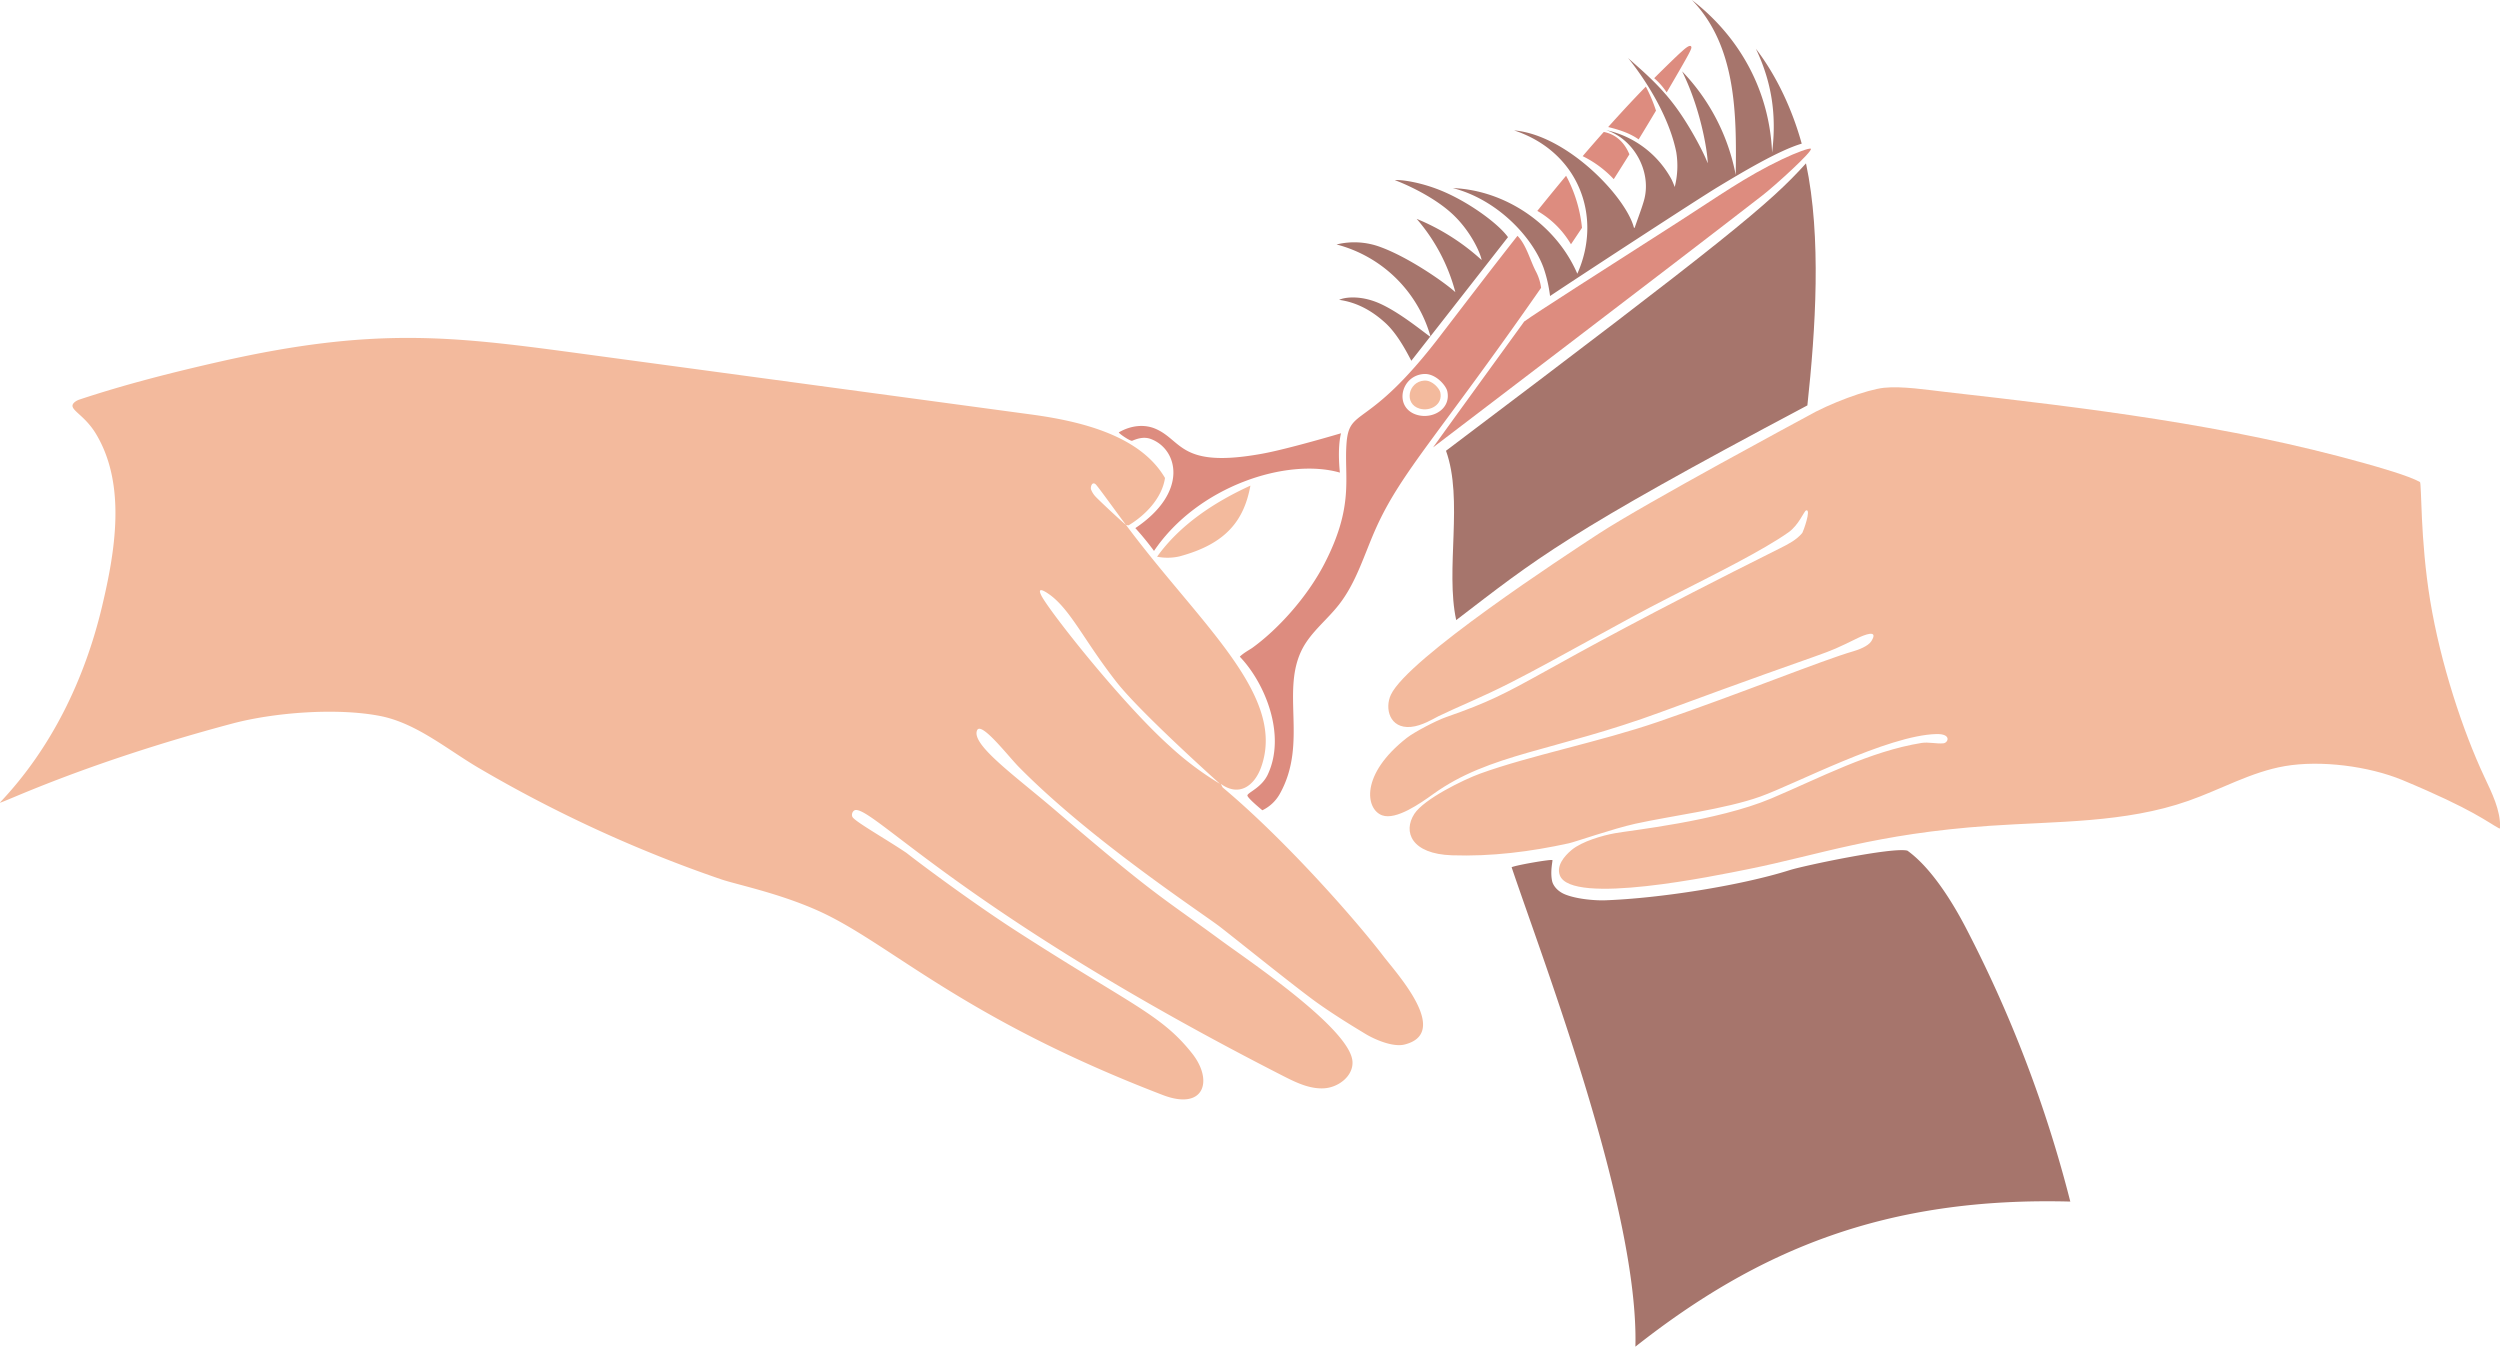 <svg xmlns="http://www.w3.org/2000/svg" width="1080" height="581.79" viewBox="0 0 1080 581.79"><g id="Слой_2" data-name="Слой 2"><g id="hair05_537235382"><g id="hair05_537235382-2" data-name="hair05_537235382"><path d="M540.18 209.79c-15.49 7.09-30.4 16.85-40.32 30.7a23.11 23.11.0 0 0 9.63-.12C529.92 234.91 537.44 224.62 540.18 209.79z" fill="#f3ba9d"/><path d="M498.53 238a119.88 119.88.0 0 0-8.07-9.86c23.11-15.44 18.52-34.16 6.6-38.53-3.24-1.18-6.41.17-7.94.79-.81.33-6.18-3.39-5.76-3.63 5.58-3.23 11.34-3.45 15.75-1.56 11.74 5 10.44 17.29 46.16 10.79 11.08-2 34.06-8.83 34.06-8.83-1.71 6.81-.5 16.92-.49 17C556.16 197.65 517.61 209.8 498.53 238z" fill="#dd8c7f"/><path d="M894.37 519.08a549.19 549.19.0 0 0-45.24-118.49c-5.3-10.17-14.56-25.53-25.12-33.1-6.1-1.7-44.73 6.47-50.78 8.38-21.32 6.75-56.54 12.25-80 13.07-3.37.12-11.61-.36-17-2.51-3.55-1.4-5.34-4-5.73-5.87-.89-4.22.35-8.82.14-9-.64-.44-16 2.23-17.62 3.09 13.88 41.24 55 148.21 53.47 207.11C759.76 539.76 814.89 517 894.37 519.08z" fill="#a6756c"/><path d="M624.67 194.73c7.6 21.08-.36 51.25 4.41 73.15 34.8-26.64 46.59-37 151.71-92.75 3.52-32.6 6.17-72.69-.6-104.56C764.48 88 746.42 102.89 624.67 194.73z" fill="#a6756c"/><path d="M663.6 117.44c-2.55-4.78-4.18-11.63-8.05-15.56-11.45 14.54-22.66 29.26-33.83 43.8-31.36 40.84-38.92 29.66-40.05 46.2-1 14.78 3.39 26.61-9.49 51.59-7.69 14.92-20.55 28.75-31.21 36.42-.91.66-3.78 2.18-5.38 3.8 10.84 11.27 20.14 33.71 12.1 50.88-2.64 5.65-8.48 7.7-8.81 9-.25 1 6.46 6.47 6.46 6.47a17.17 17.17.0 0 0 7.57-7.15c12.32-22.09.0-44.77 10-63.15 3.85-7 10.45-12.08 15.39-18.38C586 251.62 589.4 239.32 594.5 228c11-24.34 26.85-39.84 71.25-103.66A21.08 21.08.0 0 0 663.6 117.44zm-51.37 61.81c-10.21-2.94-7.27-17 2.89-17.68 5.1-.32 9.59 5 10.12 7.49C626.88 176.69 618.91 181.16 612.23 179.25z" fill="#dd8c7f"/><path d="M613.31 176.54c4.58 1.31 10.05-1.75 8.92-7-.36-1.68-3.44-5.36-6.94-5.13C608.32 164.86 606.32 174.53 613.31 176.54z" fill="#f3ba9d"/><path d="M692.83 57q-4.61 5.19-9.12 10.46a46.16 46.16.0 0 1 13.43 9.94q3.4-5.34 6.76-10.73C701.9 61.86 698.37 58.08 692.83 57z" fill="#dd8c7f"/><path d="M694.73 54.88c4.62 1.12 9.35 2.63 13.16 5.34q3.79-6.18 7.5-12.42A65.41 65.41.0 0 0 711 37.42C707.1 41.38 701.1 47.77 694.73 54.88z" fill="#dd8c7f"/><path d="M730.59 20.11c-.66-1.16-3.57 1.71-4.2 2.26-1.72 1.48-7.47 7.1-11.79 11.4A29.24 29.24.0 0 1 720 39.93C730.5 21.93 731 20.91 730.59 20.11z" fill="#dd8c7f"/><path d="M664.12 91.11a40.12 40.12.0 0 1 14.54 14.42l4.76-7.11a60.45 60.45.0 0 0-6.87-22.5Q670.28 83.45 664.12 91.11z" fill="#dd8c7f"/><path d="M658.46 138.89c5.52-4 32.78-21.35 66.75-43.11 17-10.89 28.86-19.46 44.71-27 6.12-2.91 11.85-5 12.36-4.51 1 1-15.72 16.13-20.73 20-38.35 29.8-140.38 107.35-142.46 109C619 193.29 658.46 138.89 658.46 138.89z" fill="#dd8c7f"/><path d="M1073.29 335.71c-9.27-19.71-19-49.07-23.47-76.35-4.32-26.18-3.64-50.7-4.4-51.13-4.85-2.73-18.08-6.47-24.19-8.18C962 183.47 902 176.31 840.28 169.3c-7.77-.88-18.61-2.59-26.39-1.78-7.29.77-23.47 6.68-33.5 12.51-.31.18-69.65 37.4-89.86 50.6-14.65 9.57-82.34 53.83-89.67 69.51-2.75 5.87-.59 14.69 8.61 13.89 4.85-.42 9.77-3.56 12-4.65 7.79-3.8 18.63-8.12 30.91-14.37 21.39-10.89 47.19-26 69.17-37.14 19.11-9.71 40-20.08 51.06-27.89 4.53-3.2 6.71-9.17 7.62-9.48 2.41-.81-1.31 9.33-1.64 9.74-2.48 3-6.08 4.84-9.56 6.58-116.34 58.09-107.49 60.16-144.39 73-4.23 1.48-13.66 6.42-16.85 8.91-20.33 15.88-17.85 30.88-10.72 33.49 6.09 2.22 16.69-5.31 22-9.12 24.54-17.68 52.58-18.56 98.53-35.51 81.34-30 66.66-23.05 85.06-32 2.5-1.21 9.19-4 5.73 1.44-1.36 2.11-5.45 3.66-7.71 4.31-13.37 3.84-48.33 18.12-84.45 30.52-24.94 8.57-55.28 14.54-76.78 22.33-7.2 2.61-24.31 11-28.46 17.41-5 7.74-1.29 17.31 16.23 17.89 17.15.58 33.95-1.55 50.56-5.19 2.68-.59 19.12-6.32 28.63-8.43 15.53-3.43 38.81-6.29 54.06-11.75 15-5.37 55-26.47 76-27 6.69-.18 5.21 3.75 3.09 4-2.88.29-6.52-.64-9.4-.17-22.41 3.61-43.72 15-65 24-23.34 9.84-60.91 13.79-67.45 15-5.37.95-14.29 3.52-18.74 7.21-3.34 2.78-6.68 6.92-5.12 11 5 13.15 67.14.18 81.56-2.72 30.35-6.1 54.72-15.26 104-18.68 28.9-2 58.59-1.17 85.92-10.78 14-4.9 27.09-12.48 41.66-15 15.49-2.69 36.31.0 50.82 6 30.74 12.79 37 18.35 42 21l.26-.47C1080.16 349.81 1076.54 342.65 1073.29 335.71z" fill="#f3ba9d"/><path d="M778.34 62.06c-4-14.49-10.7-29.12-19.8-41 6.93 14.57 9 28.82 7 44.85C764.43 39.48 751.82 16.15 730.91.0c19.31 19.94 19.3 49.67 18.92 75.59a88.33 88.33.0 0 0-23.16-44.78c9.19 18.54 11.4 38.94 11 39.67-.78-2.69-7.09-15.36-14.09-24.73-7.24-9.7-15.25-16.13-20.26-20.7 7.89 9.76 17.83 25.59 20.84 40.74a37.13 37.13.0 0 1-.68 15 33.91 33.91.0 0 0-1.43-3.39 42.46 42.46.0 0 0-28.19-21.19c11.84 3.82 19.5 17.55 16.54 29.64-.76 3.08-2.73 8.17-4.24 12.61l-.31-.13c-3.48-13.35-28.87-40-51.76-42 27.82 9.18 38.38 37.19 27.31 61.92-9.06-21.08-30.85-36.07-53.78-37 19.38 5 34.42 21.28 39.2 34.44a59.55 59.55.0 0 1 2.8 12.19c13.22-8.85 64.56-42.33 72.57-47.15C751.92 74.86 768.31 65 778.34 62.06z" fill="#a6756c"/><path d="M568.2 436.59c-.18-.13-1.53-1.22.13.15z" fill="#f3ba9d"/><path d="M597.72 413.17c-12.75-16.64-43.08-50.89-69.54-73l-.79-1.54c7.93 5.75 14.52.81 17.39-7.12 11.28-31.21-26.79-62.25-58.33-104.73-1.47-1.06-11.69-10.65-13.05-12.12a9.44 9.44.0 0 1-2.1-3.29c-.26-1.15.5-3.44 2-2.17.8.67 7.23 9.65 13.12 17.58l1.12.17c7.36-4.41 14.47-11.85 15.74-20.46-10.76-18.46-36.56-24.57-58-27.46L246.86 152.2c-52.13-7-85.83-10.88-151.29 3.89-20.37 4.6-41.18 9.85-61.26 16.52-1.08.36-3 1.38-3 2.72.13 2.35 5.61 4.65 10.09 12 13.35 22.07 8.28 51.18 2.64 74.85-7.45 31.2-21.7 60.93-44.09 84.54-.06.84 35.13-16.73 100.35-34.13 18.19-4.85 45.22-6.88 63.7-3.33 15.74 3 29.06 14.42 42.88 22.54a576 576 0 0 0 104.46 48c6.84 2.35 25.21 6 42.46 13.8 30.71 13.91 61.38 46 148.53 79.45 17.91 6.86 21.92-6.19 12.73-17.88C501.6 438.07 488.3 434 438.19 401.63 420 389.84 398 373.5 391.61 368.46c-8.89-6-22.33-13.57-23.35-15.54-.63-1.23.26-3.19 1.77-3 9.35.93 49.8 46.2 184.28 114.89 5.56 2.83 11.47 5.71 17.7 5.34s12.64-5.32 12.26-11.55c-.86-14.07-44.82-43.56-56.41-52.07-27.23-20-28.19-19-72.13-56.64-17.27-14.77-36.22-28.2-33.64-34.37 1.71-4.11 13.41 11.08 18 15.76 29.88 30.34 74.5 60 86 68.39 3.74 2.73 33.74 27 42.94 33.53 8.74 6.23 18.32 11.89 20.59 13.29 4 2.47 12 6 17.12 4.75C626.94 446.21 603.27 420.43 597.72 413.17zm-92.34-90.79c-21.06-18.91-52.47-58.84-55.59-65.24-2.42-4.95 4-.1 5.27 1 8.41 7.22 14.05 19.6 27.26 36.48 10.48 13.4 44.71 44 44.71 44A133 133 0 0 1 505.38 322.38z" fill="#f3ba9d"/><path d="M609.69 155.85c-2.83-5.51-6.57-12.06-11.12-16.26-5.72-5.26-12.34-9-20.08-10.05 2.52-1.21 9.25-2 17.14 1.39 8.69 3.77 18.63 12 22.42 14.68a57.18 57.18.0 0 0-40.66-40 32.21 32.21.0 0 1 18.83 1.06c12.29 4.48 27.61 15.14 32.49 19.54A79 79 0 0 0 612 94.55a95.23 95.23.0 0 1 28.06 17.78c-.43-2.84-4.81-12.93-13.28-20.48-8.86-7.9-21.86-13.23-24.21-14 2.13-.37 11.71.74 22 5.35 11 4.91 22.75 13.52 26.88 19.25z" fill="#a6756c"/></g></g></g></svg>